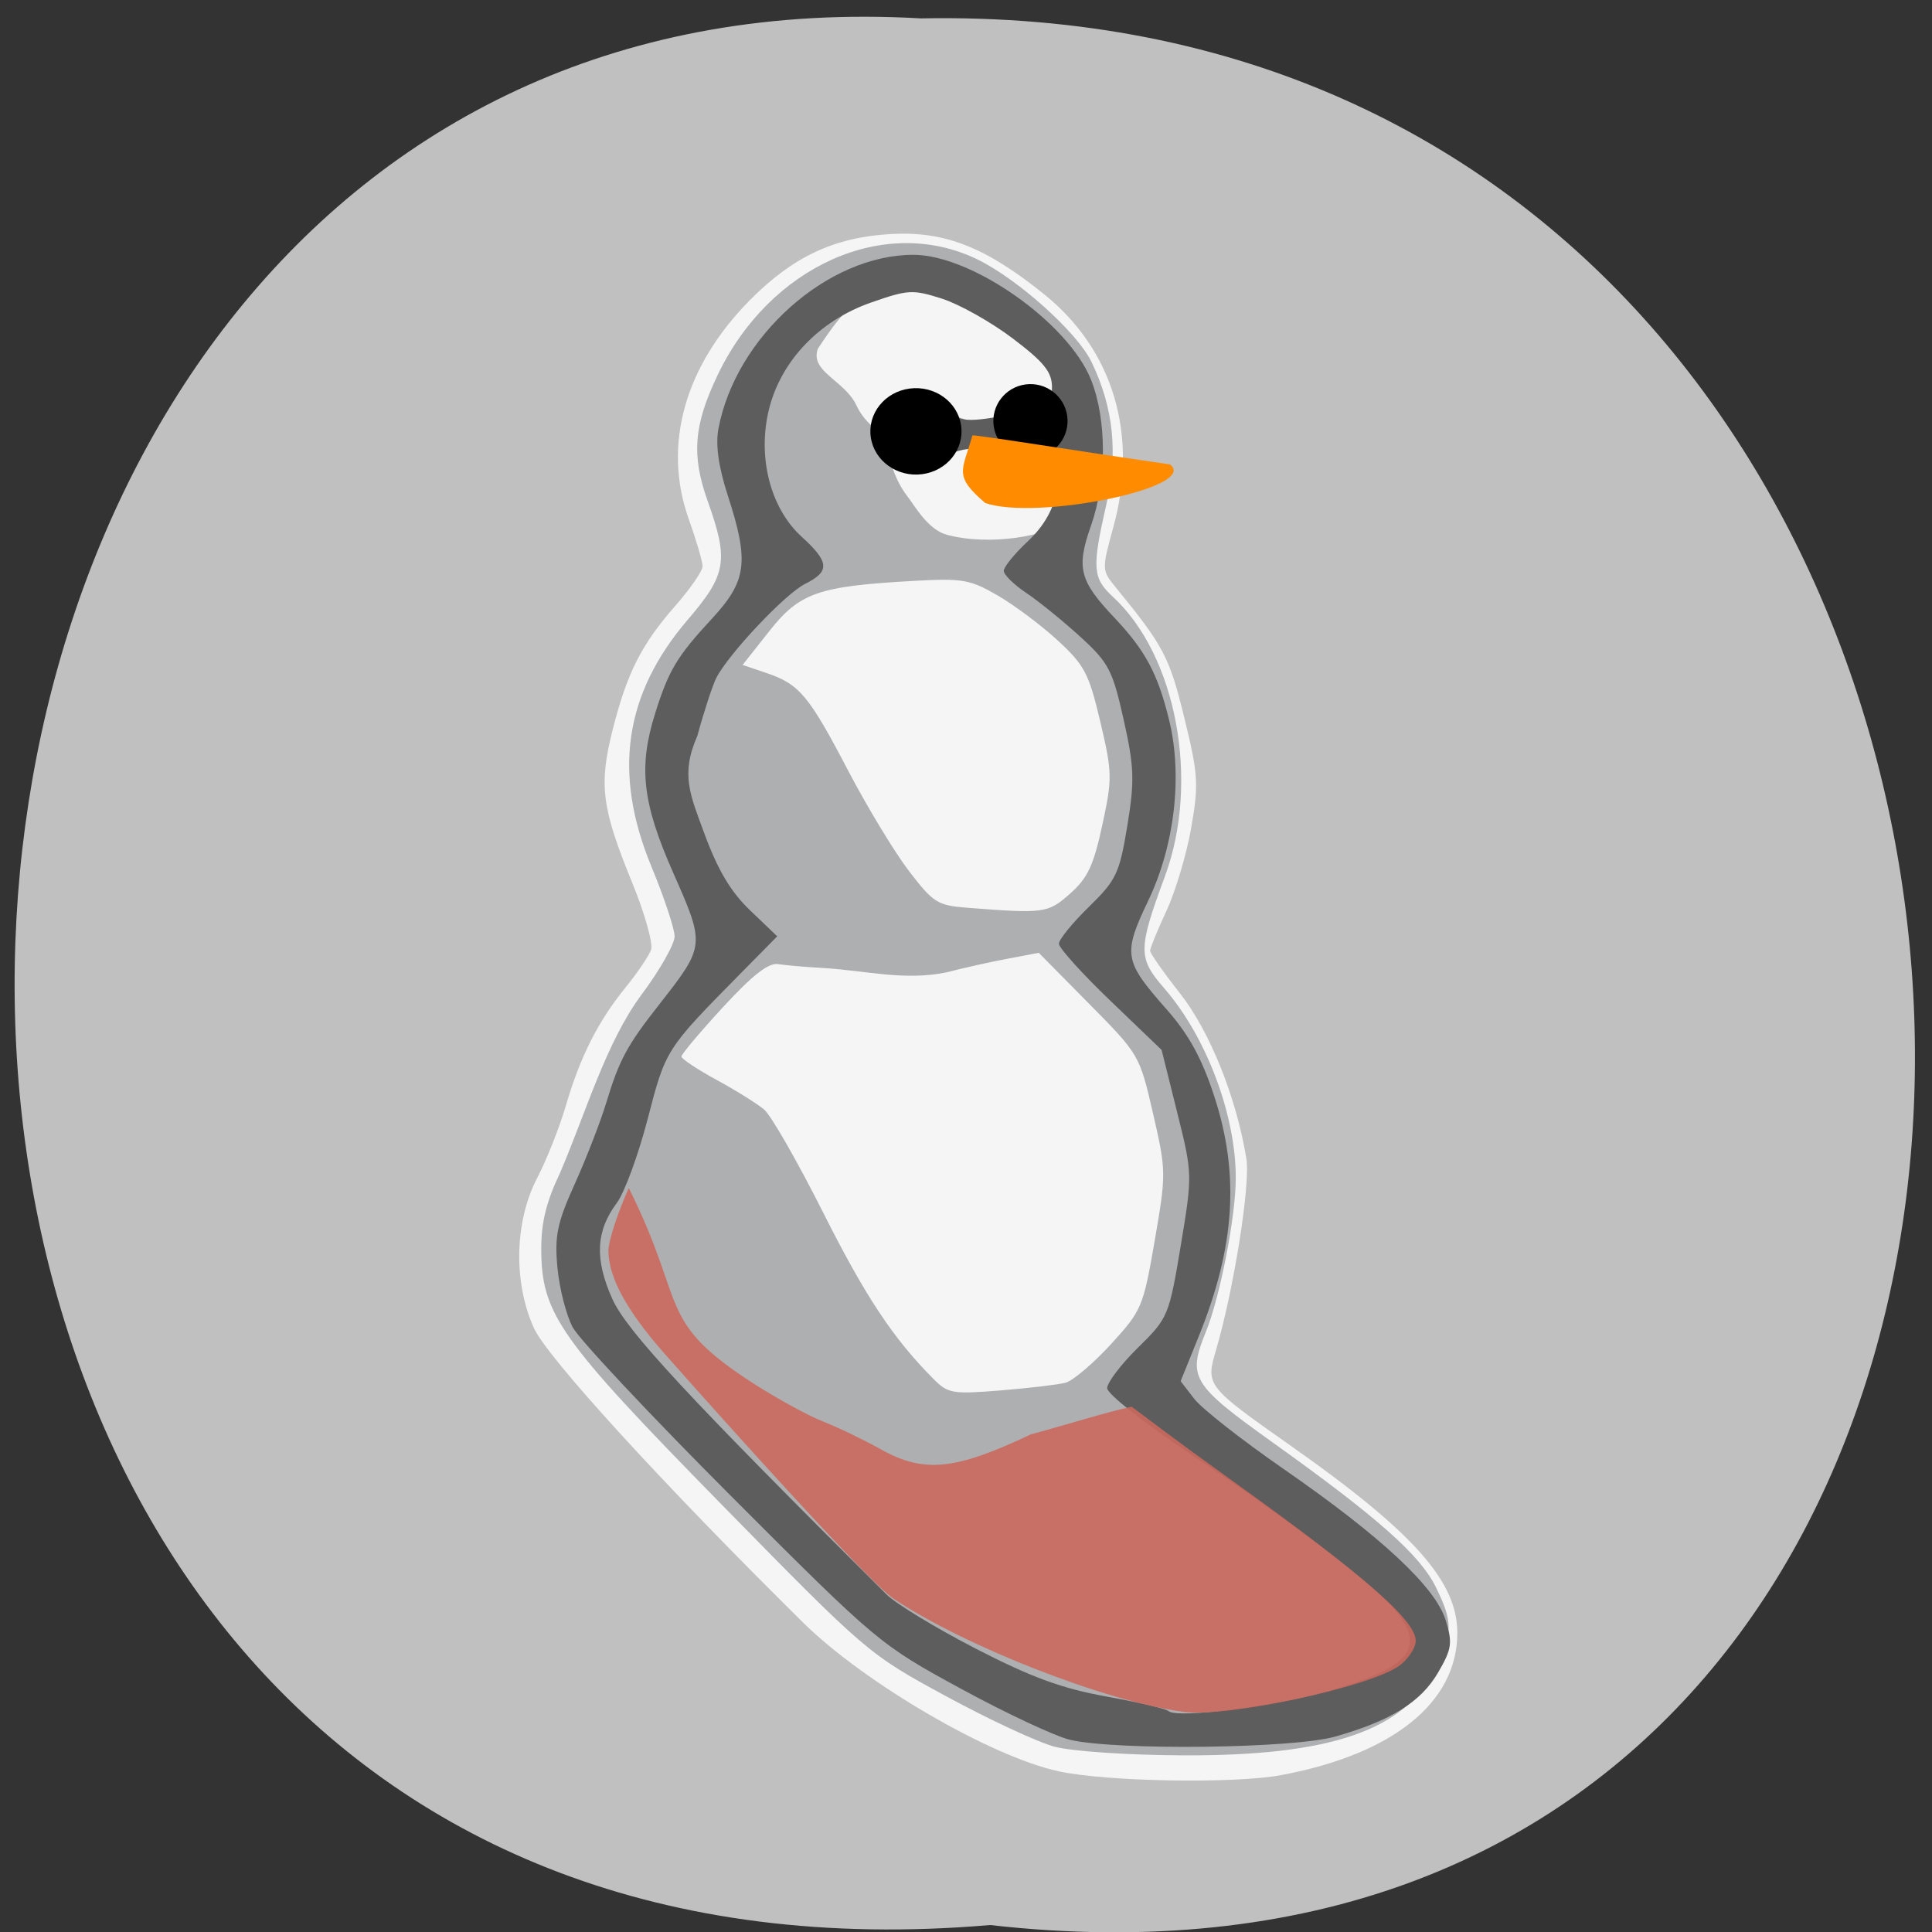 <svg xmlns="http://www.w3.org/2000/svg" xmlns:xlink="http://www.w3.org/1999/xlink" viewBox="0 0 256 256"><rect x="0" y="0" width="256" height="256" fill="#333333" stroke="none"/><defs><path d="m 245.46 129.52 l -97.89 -96.9 c -5.556 -5.502 -16.222 -11.873 -23.7 -14.16 l -39.518 -12.08 c -7.479 -2.286 -18.1 0.391 -23.599 5.948 l -13.441 13.578 c -5.5 5.559 -14.502 14.653 -20 20.21 l -13.44 13.579 c -5.5 5.558 -8.07 16.206 -5.706 23.658 l 12.483 39.39 c 2.363 7.456 8.843 18.06 14.399 23.556 l 97.89 96.9 c 5.558 5.502 14.605 5.455 20.1 -0.101 l 36.26 -36.63 c 5.504 -5.559 14.503 -14.651 20 -20.21 l 36.26 -36.629 c 5.502 -5.56 5.455 -14.606 -0.101 -20.11 z m -178.09 -50.74 c -7.198 0 -13.03 -5.835 -13.03 -13.03 0 -7.197 5.835 -13.03 13.03 -13.03 7.197 0 13.03 5.835 13.03 13.03 -0.001 7.198 -5.836 13.03 -13.03 13.03 z" id="0"/><use id="1" xlink:href="#0"/><clipPath id="2"><use xlink:href="#0"/></clipPath><clipPath clip-path="url(#2)"><use xlink:href="#1"/></clipPath><clipPath clip-path="url(#2)"><use xlink:href="#1"/></clipPath></defs><g fill="#c0c0c0" color="#000"><path d="m 128.42 795.13 c 168.87 -19.553 166.53 260.33 -3.01 257.01 -157.67 9.224 -171.9 -272.26 3.01 -257.01 z" transform="matrix(1 0 -0.024 -0.983 21.853 1036.69)"/></g><g transform="matrix(0.885 0 0 0.873 -39.23 -21.01)"><path d="m 202.82 292.91 c -10.123 -2.2 -29.06 -13.375 -38.24 -22.561 -20.89 -20.914 -38.3 -40.22 -40.31 -44.699 -3.101 -6.923 -2.906 -16.182 0.481 -22.776 1.425 -2.773 3.362 -7.723 4.305 -11 2.134 -7.413 4.814 -12.79 8.95 -17.957 1.761 -2.2 3.472 -4.761 3.802 -5.69 0.33 -0.93 -0.94 -5.51 -2.822 -10.177 -4.578 -11.353 -5.02 -14.81 -2.937 -23.18 2.15 -8.661 4.309 -12.987 9.442 -18.917 2.214 -2.558 4.03 -5.229 4.03 -5.934 0 -0.705 -0.934 -3.941 -2.076 -7.189 -3.939 -11.206 -0.61 -23.23 9.211 -33.26 6.428 -6.565 12.599 -9.492 21.04 -9.981 8.07 -0.468 14.226 1.986 22.999 9.17 10.338 8.464 14.11 21.334 10.334 35.28 -1.761 6.507 -1.759 6.567 0.379 9.217 7.148 8.861 8.02 10.538 10.23 19.715 2.092 8.676 2.181 10.1 1.047 16.713 -0.682 3.976 -2.347 9.648 -3.701 12.605 -1.354 2.957 -2.461 5.693 -2.461 6.08 0 0.387 2.02 3.307 4.491 6.488 4.447 5.727 8.435 15.799 9.926 25.07 0.626 3.892 -1.888 19.918 -4.577 29.17 -1.521 5.235 -1.368 5.432 11.12 14.336 18.502 13.195 25.04 20.635 25.04 28.483 0 10.539 -9.599 18.397 -26.353 21.575 -7.04 1.336 -26.07 1.01 -33.35 -0.574 z" fill="#f5f5f5"/><path d="m 202.26 289.2 c -2.527 -0.681 -9.859 -4.138 -16.293 -7.683 -11.654 -6.419 -11.782 -6.53 -33.702 -29.2 -24.315 -25.14 -26.883 -28.841 -26.899 -38.748 -0.006 -3.973 0.777 -7.166 2.823 -11.5 3.883 -9.179 6.86 -19.726 12.145 -26.971 2.762 -3.741 5.01 -7.754 5 -8.916 -0.009 -1.162 -1.577 -5.938 -3.483 -10.613 -5.794 -14.208 -4.04 -26.21 5.463 -37.457 5.802 -6.862 6.146 -8.958 2.955 -18.04 -2.427 -6.906 -2.076 -11.443 1.472 -19.01 7.791 -16.624 25.05 -24.452 38.897 -17.636 6.091 2.999 14.993 11.1 17.12 15.588 3.288 6.93 3.99 13.763 2.218 21.609 -2.175 9.631 -2.067 11.184 0.971 14.02 9.539 8.911 13.05 28.02 7.801 42.42 -4.054 11.122 -4.063 12.393 -0.112 17 6.314 7.364 10.716 19.2 10.716 28.806 0 5.82 -2.341 18.02 -4.485 23.37 -2.765 6.9 -2.122 7.974 10.06 16.8 15.73 11.399 22.02 17.06 24.376 21.917 2.575 5.32 2.566 6.913 -0.069 12.357 -4.551 9.4 -15.707 13.285 -37.857 13.182 -8.177 -0.038 -16.529 -0.609 -19.12 -1.306 z m 1.595 -55.26 c 1.1 -0.293 4.156 -2.919 6.791 -5.834 4.63 -5.123 4.85 -5.65 6.565 -15.716 1.738 -10.201 1.733 -10.599 -0.248 -19.322 -2.01 -8.855 -2.065 -8.951 -9.565 -16.644 l -7.543 -7.738 l -4.851 0.932 c -2.668 0.513 -6.667 1.421 -8.886 2.02 -6.432 1.355 -12.235 -0.285 -18.763 -0.663 -2.475 -0.136 -5.409 -0.394 -6.52 -0.574 -1.44 -0.233 -3.808 1.64 -8.25 6.524 -3.426 3.768 -6.229 7.143 -6.229 7.5 0.001 0.357 2.363 1.952 5.25 3.544 2.887 1.592 6.094 3.617 7.127 4.5 1.033 0.883 4.994 7.888 8.804 15.568 6.366 12.833 10.545 19.222 16.596 25.369 2.139 2.173 2.822 2.289 10.01 1.7 4.242 -0.348 8.614 -0.872 9.714 -1.165 z m 0.689 -74.24 c 2.628 -2.348 3.516 -4.263 4.824 -10.399 1.514 -7.102 1.497 -7.977 -0.299 -15.688 -1.707 -7.331 -2.36 -8.594 -6.388 -12.351 -2.468 -2.301 -6.523 -5.376 -9.01 -6.833 -4.139 -2.422 -5.221 -2.609 -12.67 -2.187 -14.172 0.802 -16.946 1.786 -21.495 7.624 l -3.992 5.123 l 3.58 1.231 c 4.936 1.697 6.328 3.386 12.247 14.857 2.838 5.5 6.923 12.338 9.08 15.195 3.624 4.805 4.276 5.223 8.678 5.57 11.618 0.915 12.1 0.848 15.449 -2.142 z m -1.156 -56.35 c 7.325 -18.829 -13.647 -13.03 -15.1 -13.209 4.159 -3.774 -7.341 0.779 -8.853 0.738 -3.22 -0.087 -1.651 5.397 0.787 8.568 1.054 1.371 3.044 5.03 5.89 5.793 6.625 1.779 15.13 0.056 17.281 -1.89 z m -5.769 -13.64 c 1.696 -0.963 4.1 -4.283 4.829 -4.283 4.822 0 -7.865 -14.963 -15.397 -17.502 -3.296 -1.111 -7.379 -0.999 -12.731 0.952 -3.336 1.216 -6.725 6.952 -7.531 8.103 -1.259 3.505 3.973 4.782 5.755 8.592 2.073 4.518 7.311 6.379 8.318 4.36 5.399 -7.367 12.274 2.307 16.758 -0.221 z" fill="#aeafb1"/><path d="m 204.59 288.15 c -2.177 -0.501 -9.516 -3.977 -16.308 -7.723 -12.231 -6.745 -12.563 -7.03 -34.394 -29.18 -12.12 -12.305 -22.837 -23.876 -23.807 -25.713 -0.97 -1.837 -2 -5.909 -2.291 -9.05 -0.447 -4.826 -0.045 -6.793 2.597 -12.73 1.719 -3.862 3.83 -9.376 4.691 -12.252 1.973 -6.588 3.104 -8.719 7.963 -14.996 6.87 -8.876 6.88 -8.965 2.104 -19.917 -4.652 -10.668 -5.258 -16.07 -2.718 -24.273 2.01 -6.502 3.271 -8.627 8.472 -14.322 5.262 -5.763 5.628 -8.629 2.39 -18.748 -1.388 -4.337 -1.847 -7.67 -1.394 -10.113 2.596 -13.991 16.363 -26.423 29.22 -26.389 8.752 0.023 23.18 10.331 26.573 18.98 2.376 6.06 2.361 15.313 -0.035 22.2 -2.197 6.315 -1.702 8.297 3.453 13.82 4.724 5.062 6.572 8.559 8.279 15.671 2.02 8.414 0.817 18.946 -3.121 27.314 -3.845 8.172 -3.68 9.179 2.7 16.501 3.35 3.845 5.3 7.442 7.158 13.204 3.822 11.853 3.132 22.802 -2.294 36.416 l -2.733 6.858 l 2.048 2.687 c 1.126 1.478 7.129 6.254 13.339 10.613 14.684 10.308 22.756 17.94 24.295 22.969 1.054 3.445 0.923 4.366 -1.124 7.934 -2.583 4.502 -7.07 7.334 -15.422 9.74 -6.257 1.802 -32.552 2.133 -39.643 0.5 z m 39.17 -7.578 c 11.629 -3.428 14.02 -6.416 9.575 -11.954 -3.099 -3.86 -15.975 -13.844 -30.65 -23.767 -6.936 -4.689 -12.59 -9.216 -12.59 -10.08 0 -0.861 2.077 -3.631 4.615 -6.156 4.508 -4.484 4.656 -4.841 6.398 -15.452 1.77 -10.78 1.766 -10.932 -0.539 -20.299 l -2.322 -9.437 l -7.689 -7.482 c -4.229 -4.115 -7.689 -8 -7.689 -8.639 0 -0.636 2.02 -3.15 4.483 -5.588 4.109 -4.061 4.589 -5.088 5.758 -12.299 1.112 -6.862 1.042 -8.924 -0.548 -16.13 -1.661 -7.532 -2.241 -8.652 -6.532 -12.614 -2.59 -2.391 -6.215 -5.371 -8.06 -6.621 -1.841 -1.25 -3.351 -2.753 -3.355 -3.339 -0.004 -0.586 1.595 -2.587 3.553 -4.446 2.511 -2.385 3.886 -4.87 4.667 -8.436 1.27 -5.804 1.031 -6.401 -1.856 -4.635 -1.639 1 -2.671 1.018 -4.794 0.07 -3.367 -1.503 -7.261 -1.546 -9.999 -0.11 -2.634 1.381 -6.629 0.455 -7.488 -1.737 -1.816 -4.636 3.855 -8.289 7.647 -4.927 1.975 1.751 3.059 1.745 12.134 -0.063 2.848 -0.567 3.355 -1.107 3.355 -3.573 0 -2.328 -1.163 -3.798 -5.857 -7.408 -3.222 -2.477 -7.983 -5.193 -10.581 -6.04 -4.424 -1.435 -5.104 -1.397 -10.71 0.597 -7.685 2.734 -13.423 8.822 -15.217 16.15 -1.774 7.246 0.185 15.03 4.873 19.364 4.185 3.867 4.285 5.267 0.513 7.178 -2.962 1.501 -11.412 10.572 -13.276 14.252 -0.563 1.112 -1.846 5.088 -2.851 8.834 -2.545 5.824 -1.037 8.998 1.01 14.664 2.034 5.635 3.982 8.966 6.897 11.793 l 4.062 3.94 l -5.516 5.667 c -11.178 11.484 -11.181 11.49 -13.864 21.986 -1.402 5.487 -3.49 11.253 -4.64 12.815 -3.145 4.272 -3.341 8.546 -0.668 14.579 2.145 4.842 11.281 14.821 41.05 44.841 1.419 1.431 7.458 5.149 13.42 8.261 8.299 4.333 12.869 6.03 19.498 7.234 4.762 0.866 8.943 1.857 9.291 2.202 1.216 1.206 16.191 -0.747 24.49 -3.193 z" fill="#5e5d5d"/><path d="m 221.59 283.9 c -11.814 -1.574 -32.949 -10.04 -43.49 -17.188 -3.59 -2.435 -24.332 -25.783 -34.2 -37.1 -5.704 -6.539 -8.451 -11.619 -8.481 -15.686 -0.011 -1.436 1.364 -5.728 3.054 -9.539 8.843 17.952 3.935 20.07 18.799 29.756 3.533 2.291 8.187 4.859 10.342 5.707 2.155 0.848 6 2.727 8.556 4.175 6.481 3.679 11.138 3.213 22.501 -2.251 4.086 -1.097 11.947 -3.562 15.09 -4.191 3.047 2.268 5.322 4.142 15.02 11.198 20.284 14.759 27.941 21.605 27.499 24.583 -0.16 1.082 -1.271 2.677 -2.468 3.544 -4.468 3.238 -25.737 7.854 -32.21 6.991 z" opacity="0.9" fill="#cb6a5e"/><path d="m 128.26 52.3 c 0.362 2.808 -1.494 5.396 -4.147 5.779 -2.652 0.384 -5.096 -1.582 -5.458 -4.391 -0.362 -2.808 1.494 -5.396 4.147 -5.779 2.652 -0.383 5.095 1.582 5.458 4.389" transform="matrix(1.408 0 0 1.278 7.637 21.813)" id="3"/><use transform="matrix(0.814 0 0 0.854 50.898 11.502)" xlink:href="#3"/><path d="m 219.51 94.56 c -5.304 -0.779 -14.13 -2.122 -19.616 -2.984 -5.485 -0.862 -9.973 -1.503 -9.973 -1.425 -1.533 5.45 -2.865 6.109 1.908 10.252 7.504 2.708 32.18 -2.303 27.681 -5.843 z" fill="#ff8c00"/></g></svg>